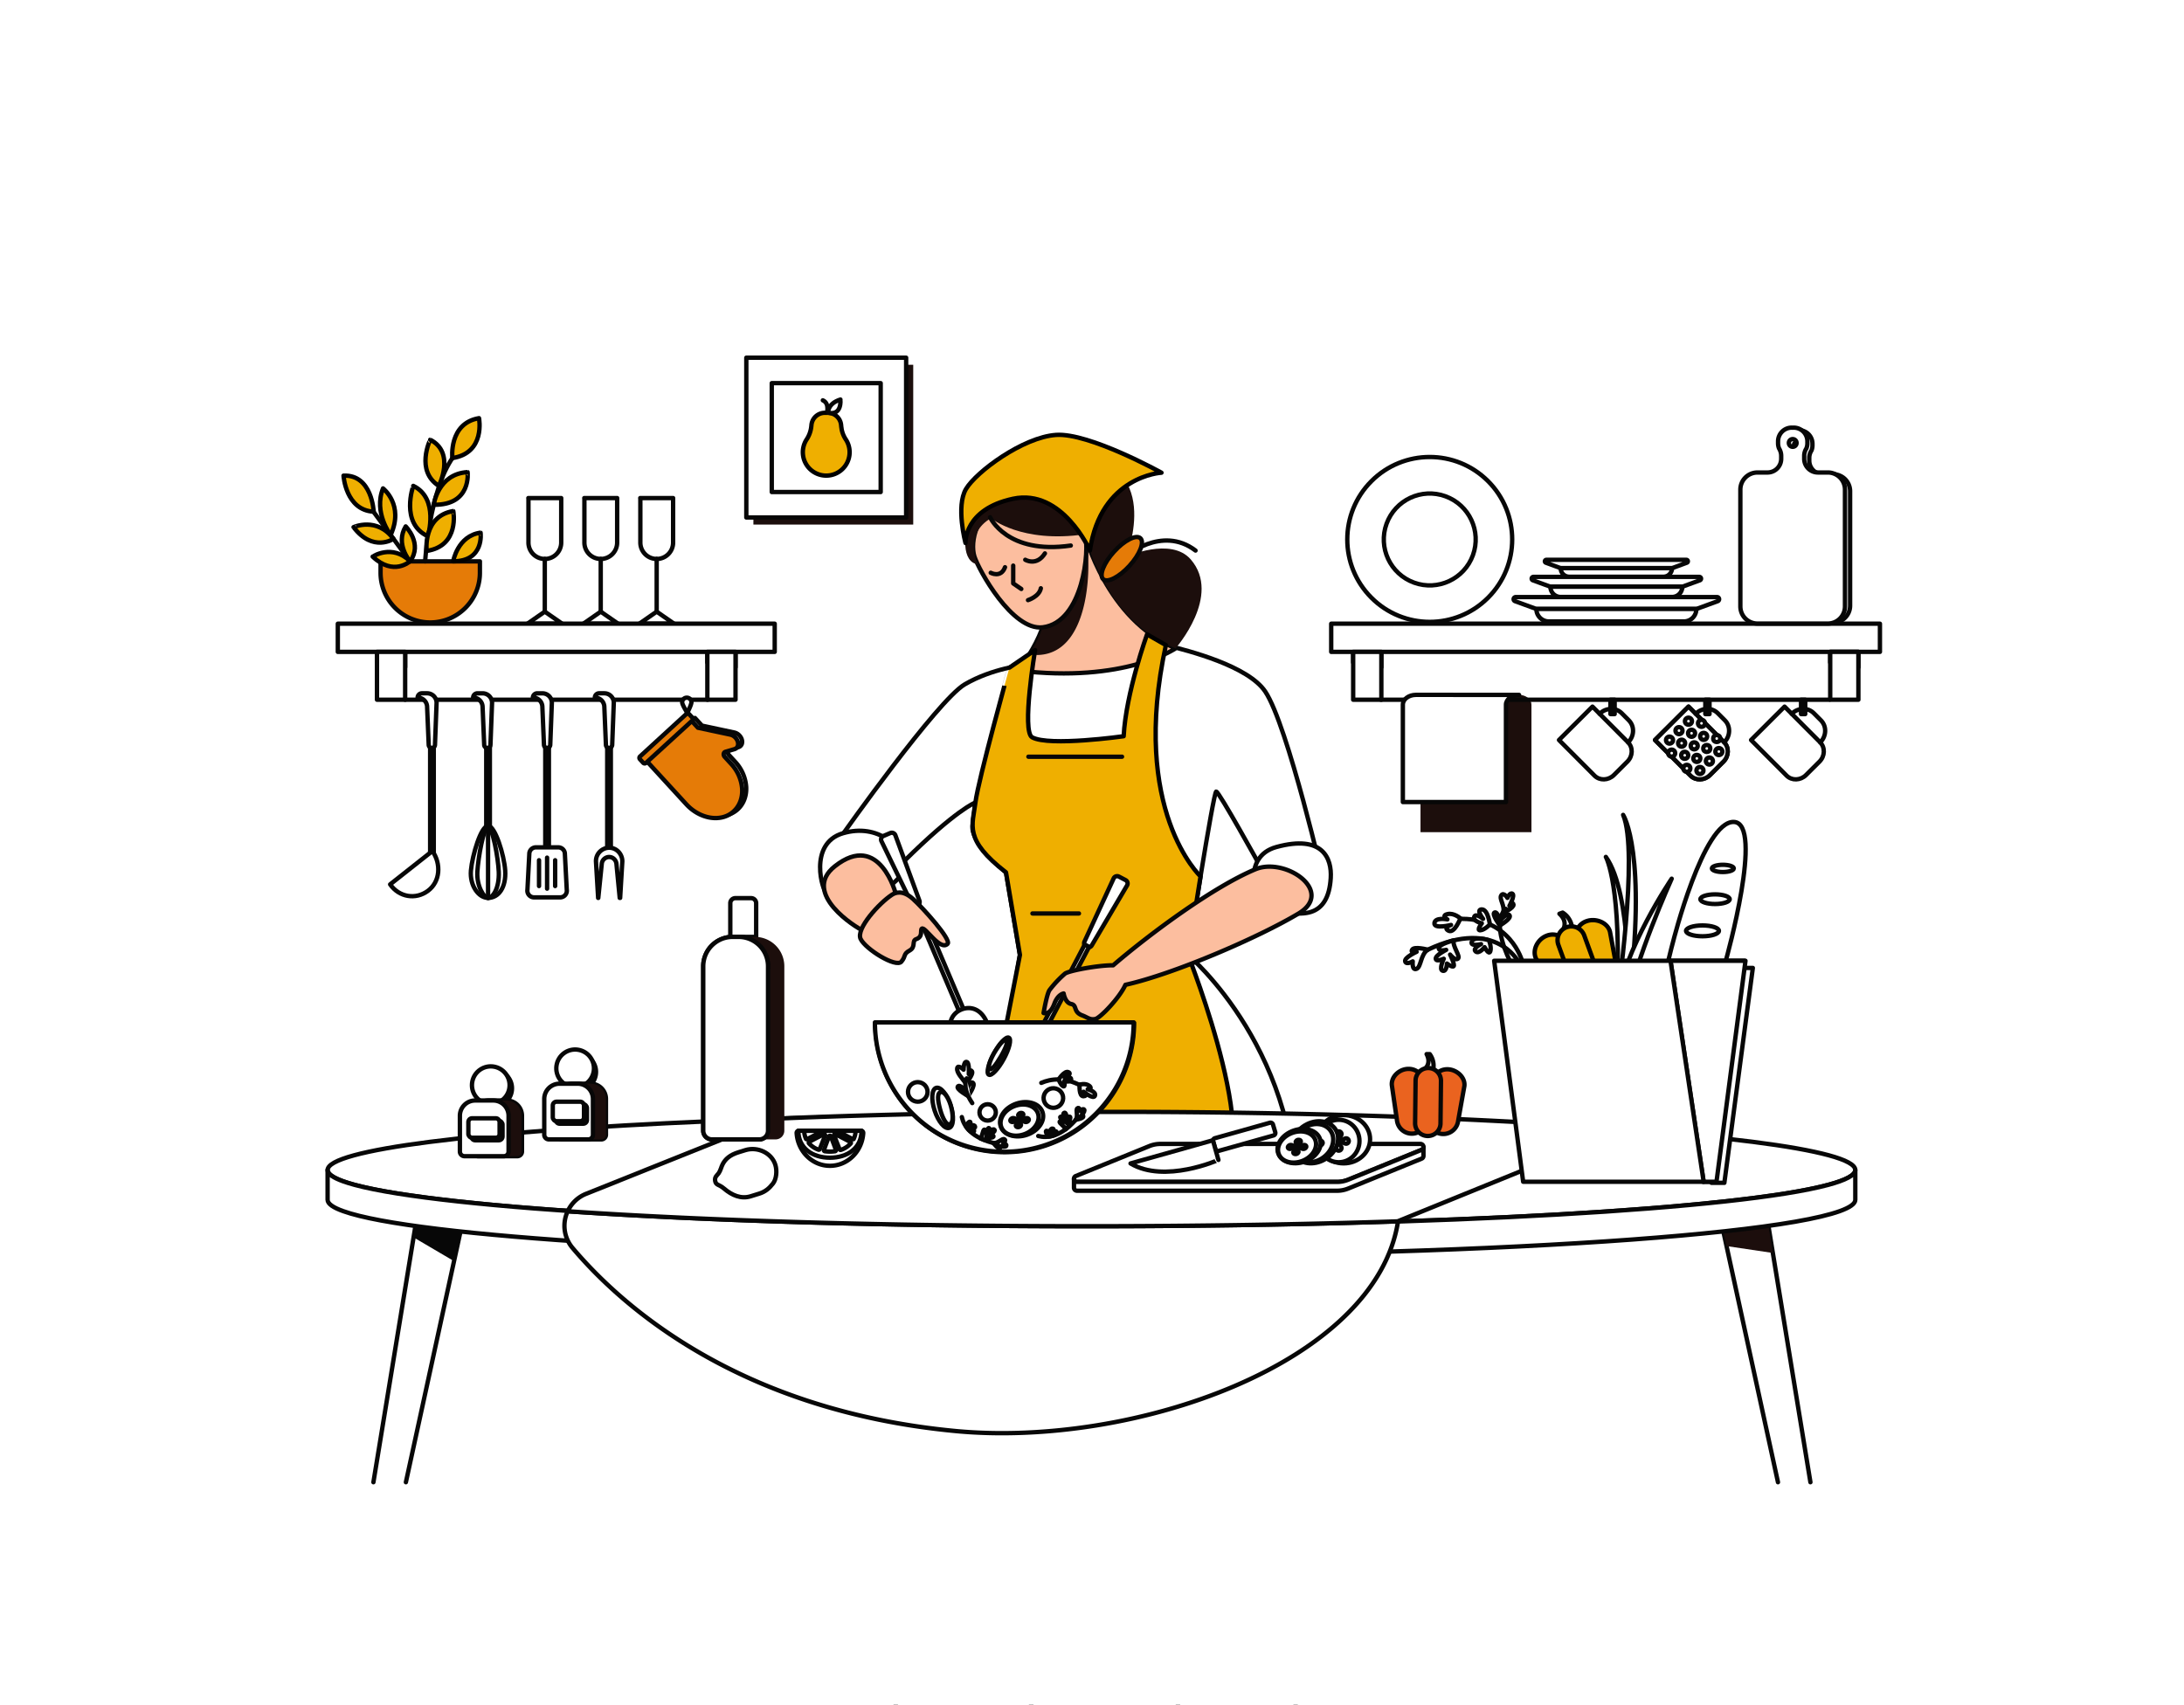 <svg xmlns="http://www.w3.org/2000/svg" viewBox="0 0 2000 1561.26"><defs><style>.cls-1{isolation:isolate;}.cls-11,.cls-2,.cls-3{fill:#ffff;}.cls-10,.cls-11,.cls-3,.cls-4,.cls-6,.cls-8{stroke:#070707;}.cls-10,.cls-11,.cls-3,.cls-4,.cls-6,.cls-7,.cls-8{stroke-linecap:round;stroke-linejoin:round;stroke-width:4px;}.cls-4{fill:#fcbe9f;}.cls-5{fill:#1c0e0c;}.cls-6{fill:none;}.cls-7{fill:#efaf00;stroke:#000;}.cls-8{fill:#e57b07;}.cls-9{fill:#070707;}.cls-10{fill:#ea631f;}.cls-11{mix-blend-mode:multiply;}</style></defs><g class="cls-1"><g id="Layer_2" data-name="Layer 2"><rect class="cls-2" x="-33.36" y="-20.35" width="2083.04" height="1611.53"/></g><g id="Chars"><g id="WOMAN"><g id="LEGS"><path id="PANTS" class="cls-3" d="M1186.66,1123.09c-7.69,113.9-25.84,199.71-24.06,218.55,0,0,35.8,141.16,19.78,297.23,0,0-63.27,6.55-90.18,0,0,0-2.59-17.5-7.67-43.74-9.75-50.4-18.74-133.06-29.34-186.11-3.52-17.58-17.59-85.94-31.23-159.67-19.93,50.47-38.6,83.11-54.87,127.4,0,0,2.79,171.18-61.74,266.49l-101.88-6.39S834.36,1501,847.8,1382.44L934,874.61h153.91S1195.7,964.87,1186.66,1123.09Z"/><line id="SHADOW" class="cls-3" x1="1023.17" y1="1254.87" x2="1002.87" y2="1104.07"/></g><path id="SHIRT" class="cls-3" d="M1067.65,590.87c21.37,5.26,75.25,19.07,91,42.52,20.52,30.5,54.29,177.38,54.29,177.38l-58.89-17.36S1116.29,725,1113.74,725s-25.85,149.62-25.85,149.62H934L921.22,799s-32.69-26.56-30.64-42.9S893.24,735,893.24,735s-17.49,6.43-65.49,53.92L771.59,764.3s86.82-122.75,111.84-137.47,54.64-17.77,54.64-17.77Z"/><g id="HEAD"><g id="NECK"><path class="cls-4" d="M993.55,489.34s19.23,77.5,83,104.47c0,0-46.58,32.26-144.57,20.29,0,0,34.76-39.55,28.19-83.46Z"/><path class="cls-5" d="M951,599.88a17.06,17.06,0,0,1-7.73-1.56c9.5-15.54,21-40.79,17-67.68l32.21-39.91c1.31,1.8,2,2.9,2,2.9C998.94,507.61,1001.62,597.68,951,599.88Z"/></g><path id="HEAD-2" data-name="HEAD" class="cls-4" d="M993.55,489.34c4.53,14-1.71,80.67-38.7,85.21-27.81,3.41-58.59-52.44-62.58-65S893.16,467,922.91,458C962.79,445.9,993.55,489.34,993.55,489.34Z"/><g id="HAIR"><path class="cls-5" d="M907.53,474.58s27.47,23.3,86,14.76c0,0,17.09,78.77,83,104.47,0,0,42.56-48.23,13.94-81.4-18.17-21-59-2.56-59-2.56s36.32-91.46-53.84-91.89-109.52,95.3-82.44,98.85C895.3,516.81,882,489.34,907.53,474.58Z"/><path class="cls-6" d="M1094.82,504.25c-31.19-23.74-65,6-65,6"/><path class="cls-6" d="M906.67,473.73s15.35,34.47,73.9,25.93"/></g><path id="SHAWL" class="cls-7" d="M884.15,497.33s-8.95-33.63.45-49.44,52.12-47.43,82.46-49.56,96.57,34.61,96.57,34.61-55.45,2.79-65.54,71.25c0,0-25.31-57.08-70.43-47.38S884.15,497.33,884.15,497.33Z"/></g><path id="APRON" class="cls-7" d="M1050.42,581S1031,634.86,1029,674.3c0,0-68.07,9.64-83.8,1-9.79-5.39,2.69-79.91,2.69-79.91l-23.51,16.08S895.9,713.85,893.24,735s-10.83,33.91,28,64L934,874.6l-41.62,212.8s159.59,11.39,216.27-3.42-20.74-209.38-20.74-209.38l11.5-71.92s-64.8-60.34-31.74-211.81Z"/><g id="HANDS"><g id="RIGHT_HAND" data-name="RIGHT HAND"><path class="cls-3" d="M1154.43,827.66c-4.47-1.83-17.9-43,14.44-51.89,42.42-11.6,50.88,10.33,49.75,28.47C1216.46,839.2,1194.25,844,1154.43,827.66Z"/><path class="cls-3" d="M995.11,867.25l-.46-.24a3.51,3.51,0,0,1-1.48-4.74l26.73-57.91a3.52,3.52,0,0,1,4.75-1.48l6.06,3.17a3.52,3.52,0,0,1,1.49,4.75l-32.35,55A3.51,3.51,0,0,1,995.11,867.25Z"/><rect class="cls-3" x="968.78" y="860.15" width="4.52" height="105.06" transform="translate(533.95 -346.23) rotate(27.63)"/><path class="cls-3" d="M952.88,984.24c-6.3,12.06-21.59,23.6-29.49,19.47s-7.12-23.27-.81-35.33,16.56-13.62,24.31-9.56S959.19,972.19,952.88,984.24Z"/><path class="cls-4" d="M1189,836.78c-37.64,22.46-114.76,55.53-158.41,65.22-5.33,11.91-23.09,30.36-27.51,31.28-5.09,1.06-7-1.44-12-3.29-8.57-3.15-4.46-9.33-10.12-10.44s-6.93-9.64-6.93-9.64-5.33.7-8.53,9.47c-4,11-9.83,8.43-9.83,8.43s3-17.77,5.52-21.12a99.66,99.66,0,0,1,14-14.88c3.18-2.68,30.58-7.83,44.18-7.69,34.06-29.25,92.09-72.11,130.39-88C1177.26,784.79,1222.83,816.56,1189,836.78Z"/></g><g id="LEFT_HAND" data-name="LEFT HAND"><path class="cls-3" d="M757.54,818.88c-4.47-1.82-17.74-46.29,14.44-55.73s55.4,12.64,56.68,30.77C829.26,802.42,797.36,835.17,757.54,818.88Z"/><path class="cls-4" d="M789.84,852.06c-5.11-2-56.8-33.87-25.26-58.71,41.23-32.46,55.93,25.92,55.93,25.92Z"/><path class="cls-3" d="M840,829.34l-.48.2a3.5,3.5,0,0,1-4.6-1.86l-27.8-57.41a3.5,3.5,0,0,1,1.86-4.6l6.3-2.68a3.52,3.52,0,0,1,4.61,1.86l22,59.88A3.51,3.51,0,0,1,840,829.34Z"/><rect class="cls-3" x="857.55" y="824.24" width="4.52" height="105.06" transform="translate(-274.17 405.51) rotate(-22.99)"/><path class="cls-3" d="M903.61,936.2c5.31,12.53,4.54,31.67-3.66,35.15s-22.51-9.26-27.82-21.79,0-21.44,8-24.86C888.36,921.22,898.29,923.68,903.61,936.2Z"/><path class="cls-4" d="M816.83,819.48c2.73-1.77,9.55-4.88,19.09,3.72s35.52,37.58,31.86,41.24c-7,7-20.89-16.52-23.66-13.87-.79.76-.45,2.59-.72,4.52s-1.15,3.94-4.4,5.07c-4.34,1.53,0,7.09-6.06,10.43s-3.12,5-7.49,10.19c-5,5.87-32.93-11.5-37.35-20.84S805.2,827.05,816.83,819.48Z"/></g></g></g><path class="cls-6" d="M907.26,524.61s9.31,5.1,13.08-5.1"/><path class="cls-6" d="M938.88,512.69s10.37,6.24,18-5.84"/><polyline class="cls-6" points="927.85 518.04 927.85 534.33 935.26 539.43"/><path class="cls-6" d="M941.4,549.65s10.3-3.24,11.75-10.86"/><line class="cls-6" x1="941.77" y1="693.07" x2="1027.5" y2="693.07"/><line class="cls-6" x1="945.48" y1="836.64" x2="988.04" y2="836.64"/><ellipse class="cls-8" cx="1027.31" cy="511.78" rx="25.35" ry="9.59" transform="translate(-42.06 928.6) rotate(-47.78)"/><rect class="cls-2" x="379.31" y="1123.09" width="1238.72" height="457.24"/><g id="TABLE"><polyline class="cls-3" points="1628.18 1357.56 1578.16 1127.84 1619.43 1122.84 1657.9 1357.56"/><polygon class="cls-5" points="1578.16 1127.84 1619.43 1122.84 1623.48 1147.59 1581.09 1141.27 1578.16 1127.84"/><polyline class="cls-3" points="371.69 1357.56 421.71 1127.84 380.44 1122.84 341.96 1357.56"/><polygon class="cls-9" points="380.44 1122.84 421.71 1127.84 415.78 1155.08 378.73 1133.3 380.44 1122.84"/><ellipse class="cls-3" cx="999.5" cy="1071.58" rx="699.47" ry="51.52"/><path class="cls-3" d="M1699,1071.58v27.31c0,28.46-313.17,51.52-699.47,51.52-337.87,0-619.78-17.64-685.17-41.1C305,1106,300,1102.47,300,1098.89v-27.31c0,3.57,4.93,7.05,14.31,10.41q4.57,1.63,10.55,3.25c81.28,21.82,352.52,37.85,674.62,37.85s593.33-16,674.61-37.85C1690.31,1080.89,1699,1076.3,1699,1071.58Z"/><path class="cls-3" d="M1280.25,1118.62C1260,1248.75,1038.08,1326,875.44,1310.72,675.87,1291.93,568.77,1195.64,524.33,1143a31.37,31.37,0,0,1-4.47-33.6c124.73,8.5,291.58,13.69,474.9,13.69C1096.45,1123.09,1193.07,1121.49,1280.25,1118.62Z"/><path class="cls-3" d="M1487.92,1033.92l-2.33.95-205.31,83.58,0,.17c-87.18,2.87-183.8,4.47-285.49,4.47-183.32,0-350.17-5.19-474.9-13.69a31.29,31.29,0,0,1,16.87-16l171.55-68.72s4.37-.21,12.63-.56h0C791,1021.19,1140.73,1008.48,1487.92,1033.92Z"/></g><g id="LEMON"><path class="cls-3" d="M663,1088.57c7.34,6.28,15.69,9.81,24.41,7.11l7.87-2.44c5.52-1.7,9.34-5,12.61-9.28,3.14-4.07,3.82-11.55,2.17-17-3.35-11.1-16.43-17-27.5-13.55l-6.12,1.89c-8.07,2.5-12.15,6.21-14.65,11-1.29,2.44-2.06,6.12-3.74,8.36-1.52,2-3.91,3.38-3.09,7.2S658.34,1084.61,663,1088.57Z"/><path class="cls-3" d="M788.51,1035.64a2,2,0,0,1,2,2.12c-1,16.77-14.29,30-30.49,30s-29.45-13.26-30.49-30a2,2,0,0,1,2-2.12Z"/><path class="cls-3" d="M788.94,1035.64c0,16-13,24.7-28.94,24.7s-28.94-8.72-28.94-24.7Z"/><path class="cls-3" d="M765.49,1053.15a1,1,0,0,1-.76,1.28,35.12,35.12,0,0,1-9.46,0,1,1,0,0,1-.75-1.28l4.6-12.3a.94.94,0,0,1,1.77,0Z"/><path class="cls-3" d="M783.54,1036.23a19.46,19.46,0,0,1-1.73,6.88.57.57,0,0,1-.76.26l-13.12-6.68a.56.56,0,0,1,.25-1H783A.56.56,0,0,1,783.54,1036.23Z"/><path class="cls-3" d="M751.52,1037l-12.44,6.34a.7.7,0,0,1-1-.34,19.12,19.12,0,0,1-1.65-6.58.69.69,0,0,1,.7-.74h14A.7.7,0,0,1,751.52,1037Z"/><path class="cls-3" d="M779,1047.33a21,21,0,0,1-9,5.85.92.92,0,0,1-1.16-.53l-5-12.71a.91.91,0,0,1,1.27-1.15l13.67,7.13A.92.92,0,0,1,779,1047.33Z"/><path class="cls-3" d="M755.56,1040.1l-4.84,12.32a1,1,0,0,1-1.27.55,20.76,20.76,0,0,1-8.61-5.78,1,1,0,0,1,.3-1.51l13.05-6.81A1,1,0,0,1,755.56,1040.1Z"/></g><g id="GROCERY_BAG" data-name="GROCERY BAG"><g id="BAGUETTE"><path class="cls-3" d="M1580.7,878.82h0c-8,30.22-32.41,114.47-55.32,112.68C1497.47,989.32,1532,863,1532,863s27.79-111.15,55.76-110.19S1580.7,878.82,1580.7,878.82Z"/><ellipse class="cls-3" cx="1537.81" cy="934.66" rx="3.31" ry="10.06" transform="translate(536.87 2430.17) rotate(-87.5)"/><ellipse class="cls-3" cx="1577.68" cy="795.37" rx="10.06" ry="3.31"/><ellipse class="cls-3" cx="1570.56" cy="823.56" rx="13.42" ry="4.42"/><ellipse class="cls-3" cx="1559.05" cy="852.56" rx="15.06" ry="4.96"/><ellipse class="cls-3" cx="1545.64" cy="908.41" rx="4.42" ry="13.42" transform="translate(570.58 2412.9) rotate(-87.5)"/><ellipse class="cls-3" cx="1549.83" cy="885.49" rx="4.96" ry="15.06" transform="translate(597.49 2395.17) rotate(-87.5)"/></g><g id="RED_PEPPER" data-name="RED PEPPER"><path class="cls-3" d="M1431,852.06s5.59-7.42-2.93-15.14l2.92-1.06a18.48,18.48,0,0,1,8.45,12.74Z"/><path class="cls-7" d="M1442.09,916.11h0a14.92,14.92,0,0,1-18.49-7.43l-16.93-30.57c-3.91-8,1.57-18.14,9.9-21.17l.23-.09a14.91,14.91,0,0,1,19.12,8.9L1451,897A14.92,14.92,0,0,1,1442.09,916.11Z"/><path class="cls-7" d="M1471.38,905.43h0a14.91,14.91,0,0,0,9.37-17.59l-6.4-34.41c-2.13-8.6-13.2-12.75-21.52-9.71l-.24.08a14.91,14.91,0,0,0-8.9,19.12l8.58,33.61A14.91,14.91,0,0,0,1471.38,905.43Z"/><path class="cls-7" d="M1457.74,912.7h0a12.59,12.59,0,0,1-16.16-7.53l-14.5-39.75a12.61,12.61,0,0,1,7.53-16.16h0a12.6,12.6,0,0,1,16.16,7.52l14.5,39.75A12.62,12.62,0,0,1,1457.74,912.7Z"/></g><g id="PARSLEY"><path class="cls-3" d="M1390.27,880.5s-22.5-42.36-88.68-7.71"/><path class="cls-3" d="M1331.17,861.24s-13.65,3.59-13.65,7.11,6.82,1.62,6.82,1.62-9.89,4.89-9.55,8.14,7.34,0,7.34,0-4.75,9.91-1,11,3.91-6.59,3.91-6.59,4.77,3.76,6.14,2.42-3.24-10.65-3.24-10.65,4.43,5.83,7.16,3.77S1330,866.93,1331.17,861.24Z"/><path class="cls-3" d="M1307.53,869.83s-12.5-3.38-14.37,0,4.12,1.92,4.12,1.92-11.43,5.18-10.5,8.75,6.94,0,6.94,0-1,8.51,3.41,6.87S1300.73,874.17,1307.53,869.83Z"/><path class="cls-3" d="M1376.34,836.35s10-4.75,9.65-7.81-3.7,1.08-3.7,1.08,5.15-9.33,2.78-11-4.66,3.77-4.66,3.77-3.44-5.71-5.64-2.3S1378.79,830,1376.34,836.35Z"/><path class="cls-6" d="M1394,880.5s-11-41.32-59.24-38.81"/><path class="cls-3" d="M1337.36,841.13s-5.43,14.1-10.85,11.32,2.29-5.29,2.29-5.29-15.86,4-15.24-1.67,11.89-3.43,11.89-3.43-6-3.36,0-4.82S1337.36,841.13,1337.36,841.13Z"/><path class="cls-3" d="M1364.36,846.7s-1.68-13.78-7.4-13.78,1.16,8.66,1.16,8.66-6.89-5.73-8.14-1.77,7,5.88,7,5.88-5.31,6.68-1.34,6.35S1364.36,846.7,1364.36,846.7Z"/><path class="cls-3" d="M1363.53,861.18s-13.23-4.19-15.61,1,8.36,2.53,8.36,2.53-8.07,3.89-5,6.68,8.24-3.91,8.24-3.91,3.88,7.6,5.22,3.85S1363.53,861.18,1363.53,861.18Z"/><path class="cls-3" d="M1373.4,847.64s11-6.26,9-9.31-8.73,4.8-8.73,4.8-2.33-8.71-5.11-7.33S1373.4,847.64,1373.4,847.64Z"/><path class="cls-6" d="M1382.65,880s-17.85-34.64-3.7-47.57"/></g><g id="ONION"><path class="cls-3" d="M1470.57,784.84s15.22,26.76,9.82,134.94l10.74.34S1494.68,818.33,1470.57,784.84Z"/><path class="cls-3" d="M1480.39,919.78s20.58-139.1,6-173.43c0,0,22.63,34.41,4.7,173.77Z"/><path class="cls-3" d="M1480.39,919.78c6.19-49.95,50.46-115,50.46-115s-35.38,78.65-39.72,115.31Z"/><path class="cls-3" d="M1475.77,959.4s3.28-19.07,4.62-39.62c0,0,5.71-4.69,10.74.34a251.43,251.43,0,0,0,.5,42.7Z"/><ellipse class="cls-3" cx="1483.65" cy="961.69" rx="4.81" ry="8.2" transform="translate(151.33 2124.01) rotate(-74.05)"/><path class="cls-3" d="M1489.94,963.42v.05a3.38,3.38,0,0,1-2.63,2.16,8.65,8.65,0,0,1-4.46-.17c-3.35-1-5.52-3.32-5-5.39V960a3.38,3.38,0,0,1,2.63-2.16,8.64,8.64,0,0,1,4.46.17C1488.32,959,1490.49,961.35,1489.94,963.42Zm-11.17-3.12c-.41,1.53,1.56,3.48,4.33,4.27a7.75,7.75,0,0,0,4,.16,2.49,2.49,0,0,0,2-1.52v0c.41-1.52-1.56-3.47-4.33-4.26a7.75,7.75,0,0,0-4-.16,2.49,2.49,0,0,0-2,1.52Z"/><path class="cls-3" d="M1486.67,962.52v0c-.3,1.05-1.8,1.51-3.42,1.05s-2.63-1.63-2.35-2.67v0c.3-1,1.8-1.51,3.42-1h0C1485.92,960.3,1487,961.47,1486.67,962.52Zm-4.88-1.37c-.13.47.57,1.23,1.71,1.55s2.14,0,2.27-.41h0c.13-.46-.57-1.22-1.71-1.55h0c-1.14-.32-2.14-.05-2.27.42Z"/></g><g id="PACK"><polygon class="cls-3" points="1597.67 879.98 1571.12 1082.35 1559.36 1082.35 1529.02 879.98 1597.67 879.98"/><polygon class="cls-3" points="1605.16 886.53 1579.08 1083.36 1567.33 1083.36 1537.45 886.53 1605.16 886.53"/><polygon class="cls-3" points="1598.43 879.98 1571.88 1082.35 1560.12 1082.35 1529.77 879.98 1598.43 879.98"/><polygon class="cls-3" points="1560.12 1082.35 1394.84 1082.35 1368.28 879.98 1529.77 879.98 1560.12 1082.35"/></g></g><g id="YELLOW_PEPPER" data-name="YELLOW PEPPER"><path class="cls-3" d="M1304.16,979.46s7.11-4.6,2.27-14l2.86,0a17.81,17.81,0,0,1,3.15,14.1Z"/><path class="cls-10" d="M1292.78,1038.3h0a13.74,13.74,0,0,1-13.53-12.43L1274.59,994c-.78-8.13,7.25-15.13,15.42-15h.24a13.75,13.75,0,0,1,13.59,13.9l2.83,31.85A13.73,13.73,0,0,1,1292.78,1038.3Z"/><path class="cls-10" d="M1321.52,1038.62h0a13.73,13.73,0,0,0,13.8-12.13l5.68-31.76c1-8.11-7.24-15.29-15.41-15.38h-.23a13.75,13.75,0,0,0-13.9,13.59l-3.53,31.78A13.75,13.75,0,0,0,1321.52,1038.62Z"/><path class="cls-10" d="M1307.39,1040.45h0a11.63,11.63,0,0,1-11.5-11.75l.43-39a11.63,11.63,0,0,1,11.75-11.5h0a11.63,11.63,0,0,1,11.5,11.75l-.43,39A11.62,11.62,0,0,1,1307.39,1040.45Z"/></g><g id="SALAD"><g id="BOWL"><path class="cls-11" d="M1038.53,936.8a118.47,118.47,0,0,1-118.47,118.47h0A118.48,118.48,0,0,1,801.59,936.8Z"/><path class="cls-3" d="M1038.15,936.42a118.48,118.48,0,0,1-118.47,118.47h0A118.48,118.48,0,0,1,801.21,936.42Z"/></g><g id="SALAD-2" data-name="SALAD"><ellipse class="cls-3" cx="935.5" cy="1025.19" rx="20.23" ry="15.07" transform="translate(-282.06 359.06) rotate(-18.94)"/><ellipse class="cls-3" cx="933.7" cy="1025.85" rx="17.94" ry="13.64" transform="translate(-311.35 414.28) rotate(-21.53)"/><path class="cls-3" d="M937.08,1021.13c-.22,1-3.15,3.69-3.15,3.69s-1.7-2.7-1.48-3.69a2.79,2.79,0,0,1,2.72-1.8C936.45,1019.33,937.31,1020.14,937.08,1021.13Z"/><path class="cls-3" d="M930.31,1030.57c.22-1,3.15-3.69,3.15-3.69s1.7,2.69,1.48,3.69a2.78,2.78,0,0,1-2.72,1.79C930.94,1032.36,930.08,1031.56,930.31,1030.57Z"/><path class="cls-3" d="M928,1024.05c1.28,0,4.34,1.8,4.34,1.8s-3.88,1.8-5.16,1.8-2.13-.81-1.9-1.8A2.77,2.77,0,0,1,928,1024.05Z"/><path class="cls-3" d="M939.36,1027.65c-1.28,0-4.34-1.8-4.34-1.8s3.88-1.8,5.16-1.8,2.13.81,1.9,1.8A2.77,2.77,0,0,1,939.36,1027.65Z"/><circle class="cls-3" cx="904.45" cy="1018.85" r="7.48"/><circle class="cls-3" cx="964.58" cy="1005.62" r="8.96" transform="translate(-248.57 1691.14) rotate(-75.66)"/><circle class="cls-3" cx="840.49" cy="1000.15" r="8.96" transform="translate(-316.43 1607) rotate(-77.64)"/><ellipse class="cls-3" cx="863.22" cy="1014.71" rx="7.72" ry="19.27" transform="translate(-272.53 318.39) rotate(-18.1)"/><path class="cls-3" d="M862,1000.16c3.16-.27,7.65,6.72,9.52,15.83,1.46,7.08,1.38,13.5-2.6,13.84-2.17.19-5.51-4.73-8-13.72S858.05,1000.5,862,1000.16Z"/><ellipse class="cls-3" cx="914.7" cy="967.42" rx="19.27" ry="5.17" transform="translate(-371.95 1309.61) rotate(-61.5)"/><path class="cls-3" d="M905.94,978.78c-1.46-1.65,1.16-9.4,6.19-17.17,3.9-6.05,8-10.71,9.86-8.63,1,1.13-.77,6.68-5.48,14.72S907.77,980.85,905.94,978.78Z"/><path class="cls-3" d="M953.58,991.79c8.77-3.78,21.37-5.51,36.6,2.75"/><path class="cls-3" d="M988.66,993.38s-.84,10.79,3.53,10.67.15-4.13.15-4.13,9,7.46,10.37,3.62-6.63-5.89-6.63-5.89,4.92-.32,1.49-3.12S988.66,993.38,988.66,993.38Z"/><path class="cls-3" d="M969.47,988.65s5.33-8.4,9-6.64-3.43,5.25-3.43,5.25,6.23-1.59,5.82,1.37-6.33,1.65-6.33,1.65,1.37,6-1.09,4.52S969.47,988.65,969.47,988.65Z"/><path class="cls-3" d="M880.8,1023.11c1.68,7.79,8.34,19.47,32.33,24.57"/><path class="cls-3" d="M897.61,1042.55s6.59,3.06,7.75,1.66-2.17-2.88-2.17-2.88,5.52,1.31,6.46-.09-2.91-2.41-2.91-2.41,5.13-2.37,4-4-3.71,1.33-3.71,1.33-.66-3.06-1.64-3-2.21,5.29-2.21,5.29.16-3.77-1.6-3.85S900,1040.68,897.61,1042.55Z"/><path class="cls-3" d="M909.8,1046.9s3.85,5.45,5.7,4.72-1-2.11-1-2.11,6.23,1.7,7,0-2.75-2.28-2.75-2.28,3.22-3,.91-3.85S913.93,1047.42,909.8,1046.9Z"/><path class="cls-3" d="M884.76,1031.94s3.87,6,6.52,4.73-2.48-3.75-2.48-3.75,4.48,1.11,4.17-1-4.55-1.16-4.55-1.16,1-4.28-.81-3.24S884.76,1031.94,884.76,1031.94Z"/><path class="cls-3" d="M950.78,1040.47c7.7,2.07,21.13,1.48,36.62-17.54"/><path class="cls-3" d="M975.75,1034.4s5.73-4.47,5-6.14-3.56.62-3.56.62,3.69-4.32,2.87-5.79-3.47,1.49-3.47,1.49.24-5.65-1.76-5.43-.52,3.91-.52,3.91-3-.82-3.4.1,3.7,4.38,3.7,4.38-3.28-1.86-4.16-.33S975.16,1031.46,975.75,1034.4Z"/><path class="cls-3" d="M985.19,1025.54s6.6-.94,6.8-2.92-2.34-.07-2.34-.07,4.36-4.77,3.2-6.27-3.29,1.41-3.29,1.41-1.23-4.24-3-2.56S987.53,1022.1,985.19,1025.54Z"/><path class="cls-3" d="M960.45,1041s7.11-.7,7.18-3.64-4.47.49-4.47.49,3-3.47,1-4.16-3.1,3.52-3.1,3.52-3.38-2.81-3.26-.77S960.45,1041,960.45,1041Z"/><path class="cls-3" d="M884.51,992.33s7.2-8.47,5.58-11.1-2.93,2.52-2.93,2.52.85-10.64-2-11.15-2.76,7.11-2.76,7.11-5.27-5.18-5.86-1.17S881.3,987.84,884.51,992.33Z"/><path class="cls-3" d="M886.51,1003.83s7.44-10.25,4.31-12.18-6,8-6,8-5.72-7-7.68-4.56S886.51,1003.83,886.51,1003.83Z"/><path class="cls-3" d="M890.33,1010.32c-4.91-7.26-8.13-15.5-5.06-22.66"/></g></g><g id="CUTTING_BOARD" data-name="CUTTING BOARD"><g id="CUTTING_BOARD-2" data-name="CUTTING BOARD"><path class="cls-3" d="M1303.54,1050.58a2.71,2.71,0,0,1-1.75,2.57l-6.53,2.66-60.66,24.69a26.74,26.74,0,0,1-10.11,2H986.32a2.78,2.78,0,0,1-2.82-2.85,2.71,2.71,0,0,1,1.76-2.57l67.19-27.36a26.87,26.87,0,0,1,10.1-2h238.17A2.78,2.78,0,0,1,1303.54,1050.58Z"/><path class="cls-3" d="M1303.54,1050.58v8.08a2.71,2.71,0,0,1-1.75,2.57l-67.19,27.35a26.74,26.74,0,0,1-10.11,2H986.32a2.78,2.78,0,0,1-2.82-2.85v-8.08a2.78,2.78,0,0,0,2.82,2.85h238.17a26.74,26.74,0,0,0,10.11-2l60.66-24.69,6.53-2.66A2.71,2.71,0,0,0,1303.54,1050.58Z"/></g><g id="KNIFE"><path class="cls-3" d="M1115.94,1054.11l50.23-14.13a2.39,2.39,0,0,0,1.65-3l-2.07-7a2.38,2.38,0,0,0-2.94-1.65l-50.24,14.13a2.41,2.41,0,0,0-1.65,3l2.07,7A2.39,2.39,0,0,0,1115.94,1054.11Z"/><path class="cls-3" d="M1035.29,1065.59l75.42-21.22,5.07,18S1066.57,1084.3,1035.29,1065.59Z"/></g><g id="TOMATO"><ellipse class="cls-3" cx="1230.45" cy="1043.41" rx="24.21" ry="22.1"/><ellipse class="cls-3" cx="1225.95" cy="1045.05" rx="18.99" ry="19.45"/><path class="cls-3" d="M1228.52,1038.63c0,1.35-2.57,5-2.57,5s-2.56-3.67-2.56-5a2.57,2.57,0,0,1,5.13,0Z"/><path class="cls-3" d="M1223.39,1051.47c0-1.35,2.56-5,2.56-5s2.57,3.66,2.57,5a2.57,2.57,0,0,1-5.13,0Z"/><path class="cls-3" d="M1219.22,1042.6c1.41,0,5.26,2.45,5.26,2.45s-3.85,2.45-5.26,2.45a2.45,2.45,0,1,1,0-4.9Z"/><path class="cls-3" d="M1232.69,1047.5c-1.42,0-5.26-2.45-5.26-2.45s3.84-2.45,5.26-2.45a2.45,2.45,0,1,1,0,4.9Z"/><ellipse class="cls-3" cx="1204.21" cy="1046.27" rx="22.16" ry="18.05" transform="translate(-367.91 775.62) rotate(-31.22)"/><ellipse class="cls-3" cx="1202.27" cy="1047.08" rx="19.79" ry="16.22" transform="translate(-385.29 900.47) rotate(-35.78)"/><path class="cls-3" d="M1205.9,1041.3c-.24,1.22-3.38,4.52-3.38,4.52s-1.82-3.3-1.58-4.52a3,3,0,0,1,2.92-2.21A1.87,1.87,0,0,1,1205.9,1041.3Z"/><path class="cls-3" d="M1198.65,1052.87c.24-1.22,3.37-4.52,3.37-4.52s1.83,3.3,1.59,4.52a3,3,0,0,1-2.92,2.2A1.87,1.87,0,0,1,1198.65,1052.87Z"/><path class="cls-3" d="M1196.21,1044.88c1.37,0,4.64,2.2,4.64,2.2s-4.14,2.21-5.51,2.21a1.87,1.87,0,0,1-2-2.21A3,3,0,0,1,1196.21,1044.88Z"/><path class="cls-3" d="M1208.34,1049.29c-1.37,0-4.64-2.21-4.64-2.21s4.14-2.2,5.51-2.2a1.87,1.87,0,0,1,2,2.2A3,3,0,0,1,1208.34,1049.29Z"/><ellipse class="cls-3" cx="1189.62" cy="1049.82" rx="20.23" ry="15.07" transform="translate(-276.3 442.86) rotate(-18.94)"/><ellipse class="cls-3" cx="1187.81" cy="1050.48" rx="17.94" ry="13.64" transform="translate(-302.66 509.27) rotate(-21.53)"/><path class="cls-3" d="M1191.2,1045.76c-.23,1-3.16,3.69-3.16,3.69s-1.7-2.69-1.47-3.69a2.77,2.77,0,0,1,2.72-1.8C1190.57,1044,1191.42,1044.77,1191.2,1045.76Z"/><path class="cls-3" d="M1184.42,1055.2c.23-1,3.16-3.69,3.16-3.69s1.7,2.69,1.47,3.69a2.76,2.76,0,0,1-2.72,1.79C1185.05,1057,1184.2,1056.19,1184.42,1055.2Z"/><path class="cls-3" d="M1182.15,1048.68c1.27,0,4.33,1.8,4.33,1.8s-3.87,1.8-5.15,1.8-2.13-.81-1.91-1.8A2.79,2.79,0,0,1,1182.15,1048.68Z"/><path class="cls-3" d="M1193.47,1052.28c-1.27,0-4.33-1.8-4.33-1.8s3.87-1.8,5.15-1.8,2.13.81,1.91,1.8A2.79,2.79,0,0,1,1193.47,1052.28Z"/></g></g><g id="OIL"><path class="cls-3" d="M673.42,822.6h14.39a4.65,4.65,0,0,1,4.65,4.65v30.84a0,0,0,0,1,0,0H668.77a0,0,0,0,1,0,0V827.25A4.65,4.65,0,0,1,673.42,822.6Z"/><path class="cls-5" d="M685.74,858.09h5.6A26.91,26.91,0,0,1,718.25,885v150.57a8,8,0,0,1-8,8H666.88a8,8,0,0,1-8-8V885A26.91,26.91,0,0,1,685.74,858.09Z"/><path class="cls-3" d="M670.82,858.09h5.6A26.91,26.91,0,0,1,703.33,885v150.57a8,8,0,0,1-8,8H652a8,8,0,0,1-8-8V885A26.91,26.91,0,0,1,670.82,858.09Z"/><path class="cls-5" d="M714.65,887.5v143.71c0,6-3.31,9.33-8.81,9.33h-49c-5.5,0-8.8-3.71-8.8-9.72V887.5Z"/><rect class="cls-3" x="650.74" y="931.8" width="45.53" height="33.65" rx="5.46"/><path class="cls-3" d="M670.82,858.09h5.6A26.91,26.91,0,0,1,703.33,885v150.57a8,8,0,0,1-8,8H652a8,8,0,0,1-8-8V885A26.91,26.91,0,0,1,670.82,858.09Z"/></g><g id="SALT_PEPPER" data-name="SALT &amp; PEPPER"><g id="SALT"><circle class="cls-3" cx="452.11" cy="996.75" r="16.74" transform="translate(-615.43 1238.12) rotate(-78.34)"/><circle class="cls-3" cx="449.42" cy="993.84" r="17.24" transform="translate(-614.56 1233.95) rotate(-78.38)"/><path class="cls-3" d="M447.5,1007.94H464a14,14,0,0,1,14,14v32.76a4.26,4.26,0,0,1-4.26,4.26H437.72a4.26,4.26,0,0,1-4.26-4.26V1022A14,14,0,0,1,447.5,1007.94Z"/><path class="cls-5" d="M447.12,1007.94h16.54a14,14,0,0,1,14,14v32.76a4.26,4.26,0,0,1-4.26,4.26H437.34a4.26,4.26,0,0,1-4.26-4.26V1022A14,14,0,0,1,447.12,1007.94Z"/><path class="cls-3" d="M435.19,1007.94h16.54a14,14,0,0,1,14,14v32.76a4.26,4.26,0,0,1-4.26,4.26H425.41a4.26,4.26,0,0,1-4.26-4.26V1022A14,14,0,0,1,435.19,1007.94Z"/><rect class="cls-3" x="431.6" y="1026.53" width="28.6" height="17.85" rx="3.42"/><rect class="cls-3" x="428.91" y="1024.22" width="28.6" height="17.85" rx="3.42"/></g><g id="PEPPER"><circle class="cls-3" cx="529.11" cy="981.68" r="16.74" transform="translate(-477.01 500.66) rotate(-36.12)"/><circle class="cls-3" cx="526.67" cy="978.45" r="17.24" transform="translate(-517.95 1357.3) rotate(-81.64)"/><path class="cls-3" d="M524.36,992.55H540.9a14,14,0,0,1,14,14v32.76a4.26,4.26,0,0,1-4.26,4.26H514.59a4.26,4.26,0,0,1-4.26-4.26v-32.76A14,14,0,0,1,524.36,992.55Z"/><path class="cls-5" d="M524.36,992.55H540.9a14,14,0,0,1,14,14v32.76a4.26,4.26,0,0,1-4.26,4.26H514.59a4.26,4.26,0,0,1-4.26-4.26v-32.76A14,14,0,0,1,524.36,992.55Z"/><path class="cls-3" d="M512.44,992.55H529a14,14,0,0,1,14,14v32.76a4.26,4.26,0,0,1-4.26,4.26H502.66a4.26,4.26,0,0,1-4.26-4.26v-32.76A14,14,0,0,1,512.44,992.55Z"/><rect class="cls-3" x="508.91" y="1011.35" width="28.6" height="17.85" rx="3.42"/><rect class="cls-3" x="506.21" y="1009.04" width="28.6" height="17.85" rx="3.42"/></g></g><g id="SHELVES"><g id="RIGHT"><path id="TOWEL" class="cls-5" d="M1300.83,636.44V762.17h101.6V645.42c0-5-5.11-9-11.43-9Z"/><g id="SHELF"><polygon class="cls-3" points="1239.17 597.04 1264.96 597.04 1264.96 611.13 1239.17 606.78 1239.17 597.04"/><line class="cls-3" x1="1264.58" y1="640.87" x2="1675.25" y2="640.87"/><rect class="cls-3" x="1219.05" y="571.25" width="502.5" height="25.8"/><rect class="cls-3" x="1239.17" y="597.04" width="25.8" height="43.83"/><polygon class="cls-3" points="1676.03 597.04 1701.82 597.04 1701.82 611.13 1676.03 606.78 1676.03 597.04"/><rect class="cls-3" x="1676.02" y="597.04" width="25.8" height="43.83"/></g><g id="TOWEL-2" data-name="TOWEL"><path class="cls-3" d="M1391.08,636.44c-6.64,0-12,4-12,9V734.6h-94.41V645.42c0-5,5.37-9,12-9Z"/></g><g id="DISHES"><circle class="cls-3" cx="1309.28" cy="494.07" r="75.51" transform="translate(34.12 1070.51) rotate(-45)"/><circle class="cls-3" cx="1309.28" cy="494.07" r="42.08" transform="translate(397.96 1556.06) rotate(-70.04)"/><path class="cls-3" d="M1429.93,520.84h100.53a7.84,7.84,0,0,1-7.83,7.83h-84.88a7.83,7.83,0,0,1-7.82-7.83Z"/><path class="cls-3" d="M1420.67,538.23h119a9.27,9.27,0,0,1-9.27,9.27H1429.94a9.27,9.27,0,0,1-9.27-9.27Z"/><path class="cls-3" d="M1408,558.34h144.4a11.24,11.24,0,0,1-11.24,11.24H1419.23A11.25,11.25,0,0,1,1408,558.34Z"/><path class="cls-3" d="M1416.05,512.74h128.29a1.36,1.36,0,0,1,.46,2.63l-13.6,5h-102l-13.61-5A1.36,1.36,0,0,1,1416.05,512.74Z"/><path class="cls-3" d="M1429.19,520.33h102a8,8,0,0,1-7.94,7.95h-86.13a7.94,7.94,0,0,1-7.94-7.95Z"/><path class="cls-3" d="M1404.23,528.36h151.92a1.61,1.61,0,0,1,.55,3.12l-16.11,5.88h-120.8l-16.11-5.88A1.61,1.61,0,0,1,1404.23,528.36Z"/><path class="cls-3" d="M1419.79,537.36h120.8a9.4,9.4,0,0,1-9.4,9.4h-102a9.4,9.4,0,0,1-9.41-9.4Z"/><path class="cls-3" d="M1388.06,546.85h184.27a1.94,1.94,0,0,1,.67,3.77l-19.54,7.14H1406.93l-19.54-7.14A1.94,1.94,0,0,1,1388.06,546.85Z"/><path class="cls-3" d="M1406.93,557.76h146.53a11.4,11.4,0,0,1-11.41,11.4H1418.34a11.4,11.4,0,0,1-11.41-11.4Z"/></g><g id="CUPS"><path class="cls-3" d="M1458.3,647.19l32.54,32.64c4.74,4.75,4.49,12.69-.57,17.72l-12.37,12.34c-5.05,5-13,5.27-17.72.52l-32.55-32.64Z"/><path class="cls-6" d="M1464.86,653.77h0c5.75-5.74,14.78-6,20.18-.59l6.57,6.59c5.39,5.41,5.1,14.44-.65,20.18h0"/><rect class="cls-3" x="1474.77" y="640.87" width="3.85" height="13.16"/><path class="cls-3" d="M1546.26,647.19l32.55,32.64c4.73,4.75,4.48,12.69-.57,17.72l-12.38,12.34c-5,5-13,5.27-17.72.52l-32.55-32.64Z"/><path class="cls-3" d="M1546.26,647.19l32.55,32.64c4.73,4.75,4.48,12.69-.57,17.72l-12.38,12.34c-5,5-13,5.27-17.72.52l-32.55-32.64Z"/><path class="cls-6" d="M1552.82,653.77h0c5.75-5.74,14.79-6,20.18-.59l6.57,6.59c5.39,5.41,5.11,14.44-.65,20.18h0"/><path class="cls-3" d="M1531.14,675.6a3.2,3.2,0,1,1-4.53,0A3.2,3.2,0,0,1,1531.14,675.6Z"/><path class="cls-3" d="M1548.48,658.26a3.21,3.21,0,1,1-4.54,0A3.2,3.2,0,0,1,1548.48,658.26Z"/><path class="cls-3" d="M1539.81,666.93a3.2,3.2,0,1,1-4.53,0A3.2,3.2,0,0,1,1539.81,666.93Z"/><path class="cls-3" d="M1533.11,687.54a3.2,3.2,0,1,1-4.53,0A3.2,3.2,0,0,1,1533.11,687.54Z"/><path class="cls-3" d="M1551.32,669.34a3.2,3.2,0,1,1-4.53,0A3.2,3.2,0,0,1,1551.32,669.34Z"/><path class="cls-3" d="M1560.42,660.23a3.2,3.2,0,1,1-4.53,0A3.19,3.19,0,0,1,1560.42,660.23Z"/><path class="cls-3" d="M1542.22,678.44a3.2,3.2,0,1,1-4.53,0A3.2,3.2,0,0,1,1542.22,678.44Z"/><path class="cls-3" d="M1545.06,689.51a3.2,3.2,0,1,1-4.53,0A3.2,3.2,0,0,1,1545.06,689.51Z"/><path class="cls-3" d="M1562.39,672.18a3.2,3.2,0,1,1-4.53,0A3.2,3.2,0,0,1,1562.39,672.18Z"/><path class="cls-3" d="M1553.73,680.85a3.2,3.2,0,1,1-4.53,0A3.2,3.2,0,0,1,1553.73,680.85Z"/><path class="cls-3" d="M1547,701.46a3.2,3.2,0,1,1-4.53,0A3.2,3.2,0,0,1,1547,701.46Z"/><circle class="cls-3" cx="1562.97" cy="685.52" r="3.2"/><circle class="cls-3" cx="1572.08" cy="676.42" r="3.2"/><path class="cls-3" d="M1556.13,692.36a3.2,3.2,0,1,1-4.53,0A3.19,3.19,0,0,1,1556.13,692.36Z"/><path class="cls-3" d="M1559,703.43a3.2,3.2,0,1,1-4.53,0A3.2,3.2,0,0,1,1559,703.43Z"/><path class="cls-3" d="M1576.31,686.1a3.2,3.2,0,1,1-4.53,0A3.2,3.2,0,0,1,1576.31,686.1Z"/><path class="cls-3" d="M1567.65,694.77a3.21,3.21,0,1,1-4.54,0A3.2,3.2,0,0,1,1567.65,694.77Z"/><rect class="cls-3" x="1561.65" y="640.87" width="3.85" height="13.16"/><path class="cls-3" d="M1634.22,647.19l32.55,32.64c4.73,4.75,4.48,12.69-.57,17.72l-12.38,12.34c-5,5-13,5.27-17.72.52l-32.55-32.64Z"/><path class="cls-6" d="M1640.78,653.77h0c5.75-5.74,14.79-6,20.18-.59l6.57,6.59c5.4,5.41,5.11,14.44-.64,20.18h0"/><rect class="cls-3" x="1649.3" y="640.87" width="3.85" height="13.16"/></g><g id="CUTTING_BOARD-3" data-name="CUTTING BOARD"><path class="cls-3" d="M1678.55,434.36h-9.16A12.43,12.43,0,0,1,1656.85,422v-2.66a12.12,12.12,0,0,1,.93-4.67,10.78,10.78,0,0,1,1.06-2,12.31,12.31,0,0,0,.93-4.67v-1.75A12.44,12.44,0,0,0,1647.23,394h-1.78a12.43,12.43,0,0,0-12.54,12.32v1.75a12.12,12.12,0,0,0,.93,4.67,11.42,11.42,0,0,1,1.06,2,12.12,12.12,0,0,1,.93,4.67V422c0,6.8-5.61,14.32-12.54,14.32h-9.17c-8.66,0-15.68,4.89-15.68,13.41V554.89a15.55,15.55,0,0,0,15.68,15.4h64.43a15.55,15.55,0,0,0,15.68-15.4V449.77A15.54,15.54,0,0,0,1678.55,434.36Zm-32.22-30.05a3.47,3.47,0,1,1-3.53,3.47A3.5,3.5,0,0,1,1646.33,404.31Z"/><path class="cls-3" d="M1673.89,432.75h-9.16a12.54,12.54,0,0,1-12.54-12.54V417.5a12.72,12.72,0,0,1,.93-4.75,12,12,0,0,1,1.06-2,12.58,12.58,0,0,0,.93-4.76v-1.77a12.53,12.53,0,0,0-12.54-12.54h-1.77a12.53,12.53,0,0,0-12.54,12.54V406a12.58,12.58,0,0,0,.93,4.76,11.29,11.29,0,0,1,1,2,12.53,12.53,0,0,1,.94,4.75v2.71a12.55,12.55,0,0,1-12.54,12.54h-9.17a15.67,15.67,0,0,0-15.68,15.68v107a15.68,15.68,0,0,0,15.68,15.68h64.42a15.68,15.68,0,0,0,15.69-15.68v-107A15.68,15.68,0,0,0,1673.89,432.75Zm-32.21-23.52a3.54,3.54,0,1,1,3.54-3.53A3.53,3.53,0,0,1,1641.68,409.23Z"/></g></g><g id="LEFT"><g id="WINE_GLASSES" data-name="WINE GLASSES"><path class="cls-3" d="M483.84,456.17h30.09a0,0,0,0,1,0,0v40.77a15,15,0,0,1-15,15h0a15,15,0,0,1-15-15V456.17A0,0,0,0,1,483.84,456.17Z"/><line class="cls-3" x1="498.89" y1="511.91" x2="498.89" y2="559.95"/><polygon class="cls-3" points="514.79 571.25 498.89 560.2 482.98 571.25 514.79 571.25"/><path class="cls-3" d="M535.07,456.17h30.09a0,0,0,0,1,0,0v40.77a15,15,0,0,1-15,15h0a15,15,0,0,1-15-15V456.17A0,0,0,0,1,535.07,456.17Z"/><line class="cls-3" x1="550.12" y1="511.91" x2="550.12" y2="559.95"/><polygon class="cls-3" points="566.02 571.25 550.12 560.2 534.22 571.25 566.02 571.25"/><path class="cls-3" d="M586.31,456.17H616.4a0,0,0,0,1,0,0v40.77a15,15,0,0,1-15,15h0a15,15,0,0,1-15-15V456.17A0,0,0,0,1,586.31,456.17Z"/><line class="cls-3" x1="601.35" y1="511.91" x2="601.35" y2="559.95"/><polygon class="cls-3" points="617.26 571.25 601.36 560.2 585.45 571.25 617.26 571.25"/></g><g id="SHELF-2" data-name="SHELF"><line class="cls-3" x1="370.98" y1="640.87" x2="648.02" y2="640.87"/><polygon class="cls-3" points="647.76 597.04 673.56 597.04 673.56 611.13 647.76 606.78 647.76 597.04"/><polygon class="cls-3" points="345.22 597.04 371.02 597.04 371.02 611.13 345.22 606.78 345.22 597.04"/><rect class="cls-3" x="309.35" y="571.25" width="400.09" height="25.8"/><rect class="cls-3" x="345.22" y="597.04" width="25.8" height="43.83"/><rect class="cls-3" x="647.76" y="597.04" width="25.8" height="43.83"/></g><g id="PLANT"><path class="cls-8" d="M348.47,514.14h91a0,0,0,0,1,0,0v10.48a45.48,45.48,0,0,1-45.48,45.48h0a45.48,45.48,0,0,1-45.48-45.48V514.14a0,0,0,0,1,0,0Z"/><path class="cls-3" d="M389.34,514.14S393,449.21,415,418.56"/><path class="cls-7" d="M397.2,462.3s3.67-28.25,31-29.9C428.22,432.4,432.08,462.87,397.2,462.3Z"/><path class="cls-7" d="M401.86,445s15.49-30.41-7.91-42.27C394,402.74,380.11,431.25,401.86,445Z"/><path class="cls-7" d="M342.2,468.64s-1.4-34.09-27.61-33C314.59,435.67,316.5,467.31,342.2,468.64Z"/><path class="cls-7" d="M391.77,491.12s10.75-34.5-13.31-46.11C378.46,445,366.19,479.32,391.77,491.12Z"/><path class="cls-7" d="M390.67,504.62s-3.55-31.87,24.42-36.56C415.09,468.06,421.3,500,390.67,504.62Z"/><path class="cls-7" d="M414.24,419.55s-3.55-31.86,24.42-36.55C438.66,383,444.87,414.89,414.24,419.55Z"/><line class="cls-3" x1="341.55" y1="468.06" x2="375.52" y2="514.14"/><path class="cls-7" d="M357.75,490s-15.87-20.47-7-42.68C350.78,447.35,370.32,462.32,357.75,490Z"/><path class="cls-7" d="M360.33,493.54s-18.78,12.68-36.57-10.72C323.76,482.82,345.15,473,360.33,493.54Z"/><path class="cls-7" d="M375.52,514s-14.92,14.08-34.25-4.21C341.27,509.8,358.93,497.84,375.52,514Z"/><path class="cls-7" d="M375.52,514.14s-13.87-15.83-4-32C371.54,482.16,387.41,498,375.52,514.14Z"/><path class="cls-7" d="M415,514.1s4-23.37,25.09-26.23C440.13,487.87,443.71,514.1,415,514.1Z"/></g><g id="KITCHEN_SET" data-name="KITCHEN SET"><rect class="cls-3" x="499.34" y="683.84" width="3.32" height="93.27"/><path class="cls-3" d="M513.06,821.9H488.94a6.14,6.14,0,0,1-5.93-7.13l1.74-33.42a6.06,6.06,0,0,1,5.93-5.27h20.63a6.07,6.07,0,0,1,5.94,5.27L519,814.77A6.14,6.14,0,0,1,513.06,821.9Z"/><line class="cls-3" x1="501" y1="785.5" x2="501" y2="813.9"/><line class="cls-3" x1="508.38" y1="787.87" x2="508.38" y2="811.54"/><line class="cls-3" x1="493.62" y1="787.87" x2="493.62" y2="811.54"/><path class="cls-3" d="M505.36,643.67l-1.47,38.6A2.87,2.87,0,0,1,501,685h0a2.86,2.86,0,0,1-2.86-2.75l-1.46-34.67a8.69,8.69,0,0,0-8.69-8.69h0A4,4,0,0,1,492,635h4.73A8.69,8.69,0,0,1,505.36,643.67Z"/><rect class="cls-3" x="393.9" y="683.84" width="3.32" height="97.38"/><path class="cls-3" d="M357.27,810c8.16,11.69,23.3,14.34,34.63,5.9h0c11.33-8.43,12.23-24.75,4.06-36.45Z"/><path class="cls-3" d="M399.8,643.67l-1.47,38.6a2.87,2.87,0,0,1-2.87,2.76h0a2.87,2.87,0,0,1-2.87-2.75l-1.46-34.67a8.69,8.69,0,0,0-8.68-8.69h0a3.94,3.94,0,0,1,3.94-3.94h4.72A8.69,8.69,0,0,1,399.8,643.67Z"/><rect class="cls-3" x="556.06" y="683.84" width="3.32" height="93.27"/><path class="cls-3" d="M569.9,788.87l-2,33.52h-.39l-3-31.19a7,7,0,0,0-2.19-4.48,6.62,6.62,0,0,0-4.53-1.8,6.84,6.84,0,0,0-6.72,6.22l-3.19,31.25h-.13l-2-33.52a12.26,12.26,0,0,1,12.05-12.45,11.84,11.84,0,0,1,8.53,3.64A12.69,12.69,0,0,1,569.9,788.87Z"/><path class="cls-3" d="M562.08,643.67l-1.47,38.6a2.87,2.87,0,0,1-2.87,2.76h0a2.86,2.86,0,0,1-2.86-2.75l-1.46-34.67a8.69,8.69,0,0,0-8.68-8.69h0a3.94,3.94,0,0,1,3.93-3.94h4.73A8.69,8.69,0,0,1,562.08,643.67Z"/><rect class="cls-3" x="445.28" y="683.84" width="3.32" height="73.57"/><path class="cls-3" d="M462.63,797.26c1,15.5-6.06,25.12-15.68,25.12-8.54,0-16.91-11.06-15.69-25.12,1.2-13.82,9.2-40.88,15.69-40.88S461.74,783.41,462.63,797.26Z"/><path class="cls-3" d="M456.74,798.49c.62,14.74-5.24,23.89-9.8,23.89-3.67,0-10.55-10.52-9.79-23.89.75-13.15,5.74-41.22,9.79-41.22S456.18,785.32,456.74,798.49Z"/><path class="cls-3" d="M450.61,643.67l-1.47,38.6a2.87,2.87,0,0,1-2.87,2.76h0a2.87,2.87,0,0,1-2.87-2.75l-1.46-34.67a8.68,8.68,0,0,0-8.68-8.69h0A4,4,0,0,1,437.2,635h4.73A8.69,8.69,0,0,1,450.61,643.67Z"/><line class="cls-3" x1="446.94" y1="757.27" x2="446.94" y2="822.38"/></g><g id="OVEN_MITT" data-name="OVEN MITT"><path class="cls-3" d="M677.2,673.72a8.94,8.94,0,0,0-4.69-2.79l-29.7-6.34-6.42-7-40.7,37.3,36.46,39.78c12.36,13.49,31.45,16.83,42.85,7.05,6-5.16,8.76-12.83,8.32-21a37.55,37.55,0,0,0-10.1-23l-5.86-6.39c-1.53-1.68-1.19-4.11.67-4.65l8.49-2.49a4.57,4.57,0,0,0,1.55-.94C680.37,681.21,680.15,676.93,677.2,673.72Z"/><path class="cls-8" d="M673.52,675.65a8.94,8.94,0,0,0-4.69-2.79l-29.7-6.34-6.42-7L592,696.82l36.46,39.78c12.36,13.49,31.45,16.83,42.86,7,6-5.16,8.75-12.83,8.31-21a37.53,37.53,0,0,0-10.1-23l-5.85-6.39c-1.54-1.68-1.2-4.11.66-4.65l8.49-2.5a4.4,4.4,0,0,0,1.55-.93C676.69,683.14,676.47,678.86,673.52,675.65Z"/><path class="cls-3" d="M624.7,643.36c.11,2.34,4.68,9.5,4.68,9.5s3.91-7.53,3.81-9.88a4.25,4.25,0,0,0-8.49.38Z"/><path class="cls-8" d="M628.47,654,586.13,692.8a1.81,1.81,0,0,0-.11,2.56l3,3.27a1.81,1.81,0,0,0,2.56.11L634,659.94a1.82,1.82,0,0,0,.11-2.57l-3-3.26A1.83,1.83,0,0,0,628.47,654Z"/></g></g></g><g id="PICTURE"><rect class="cls-5" x="689.93" y="334.09" width="146.36" height="146.36"/><rect class="cls-3" x="683.44" y="327.61" width="146.36" height="146.36"/><rect class="cls-3" x="706.75" y="350.92" width="99.74" height="99.74"/><path class="cls-3" d="M757.16,378.49s2.74-9.08-3.64-11.84"/><path class="cls-7" d="M770.67,392.75a25,25,0,0,0,3.77,9.56,21.42,21.42,0,1,1-35.82.27,26.48,26.48,0,0,0,4-9.83l.13-.75c.16-.89.25-1.79.33-2.7a12.33,12.33,0,0,1,12.27-11.2h2.63a12.32,12.32,0,0,1,12.27,11.2c.08.91.17,1.81.33,2.7Z"/><path class="cls-3" d="M758.33,378s-.67-8.32,11.29-12.08C769.62,365.93,771.28,380.89,758.33,378Z"/></g></g></g></svg>